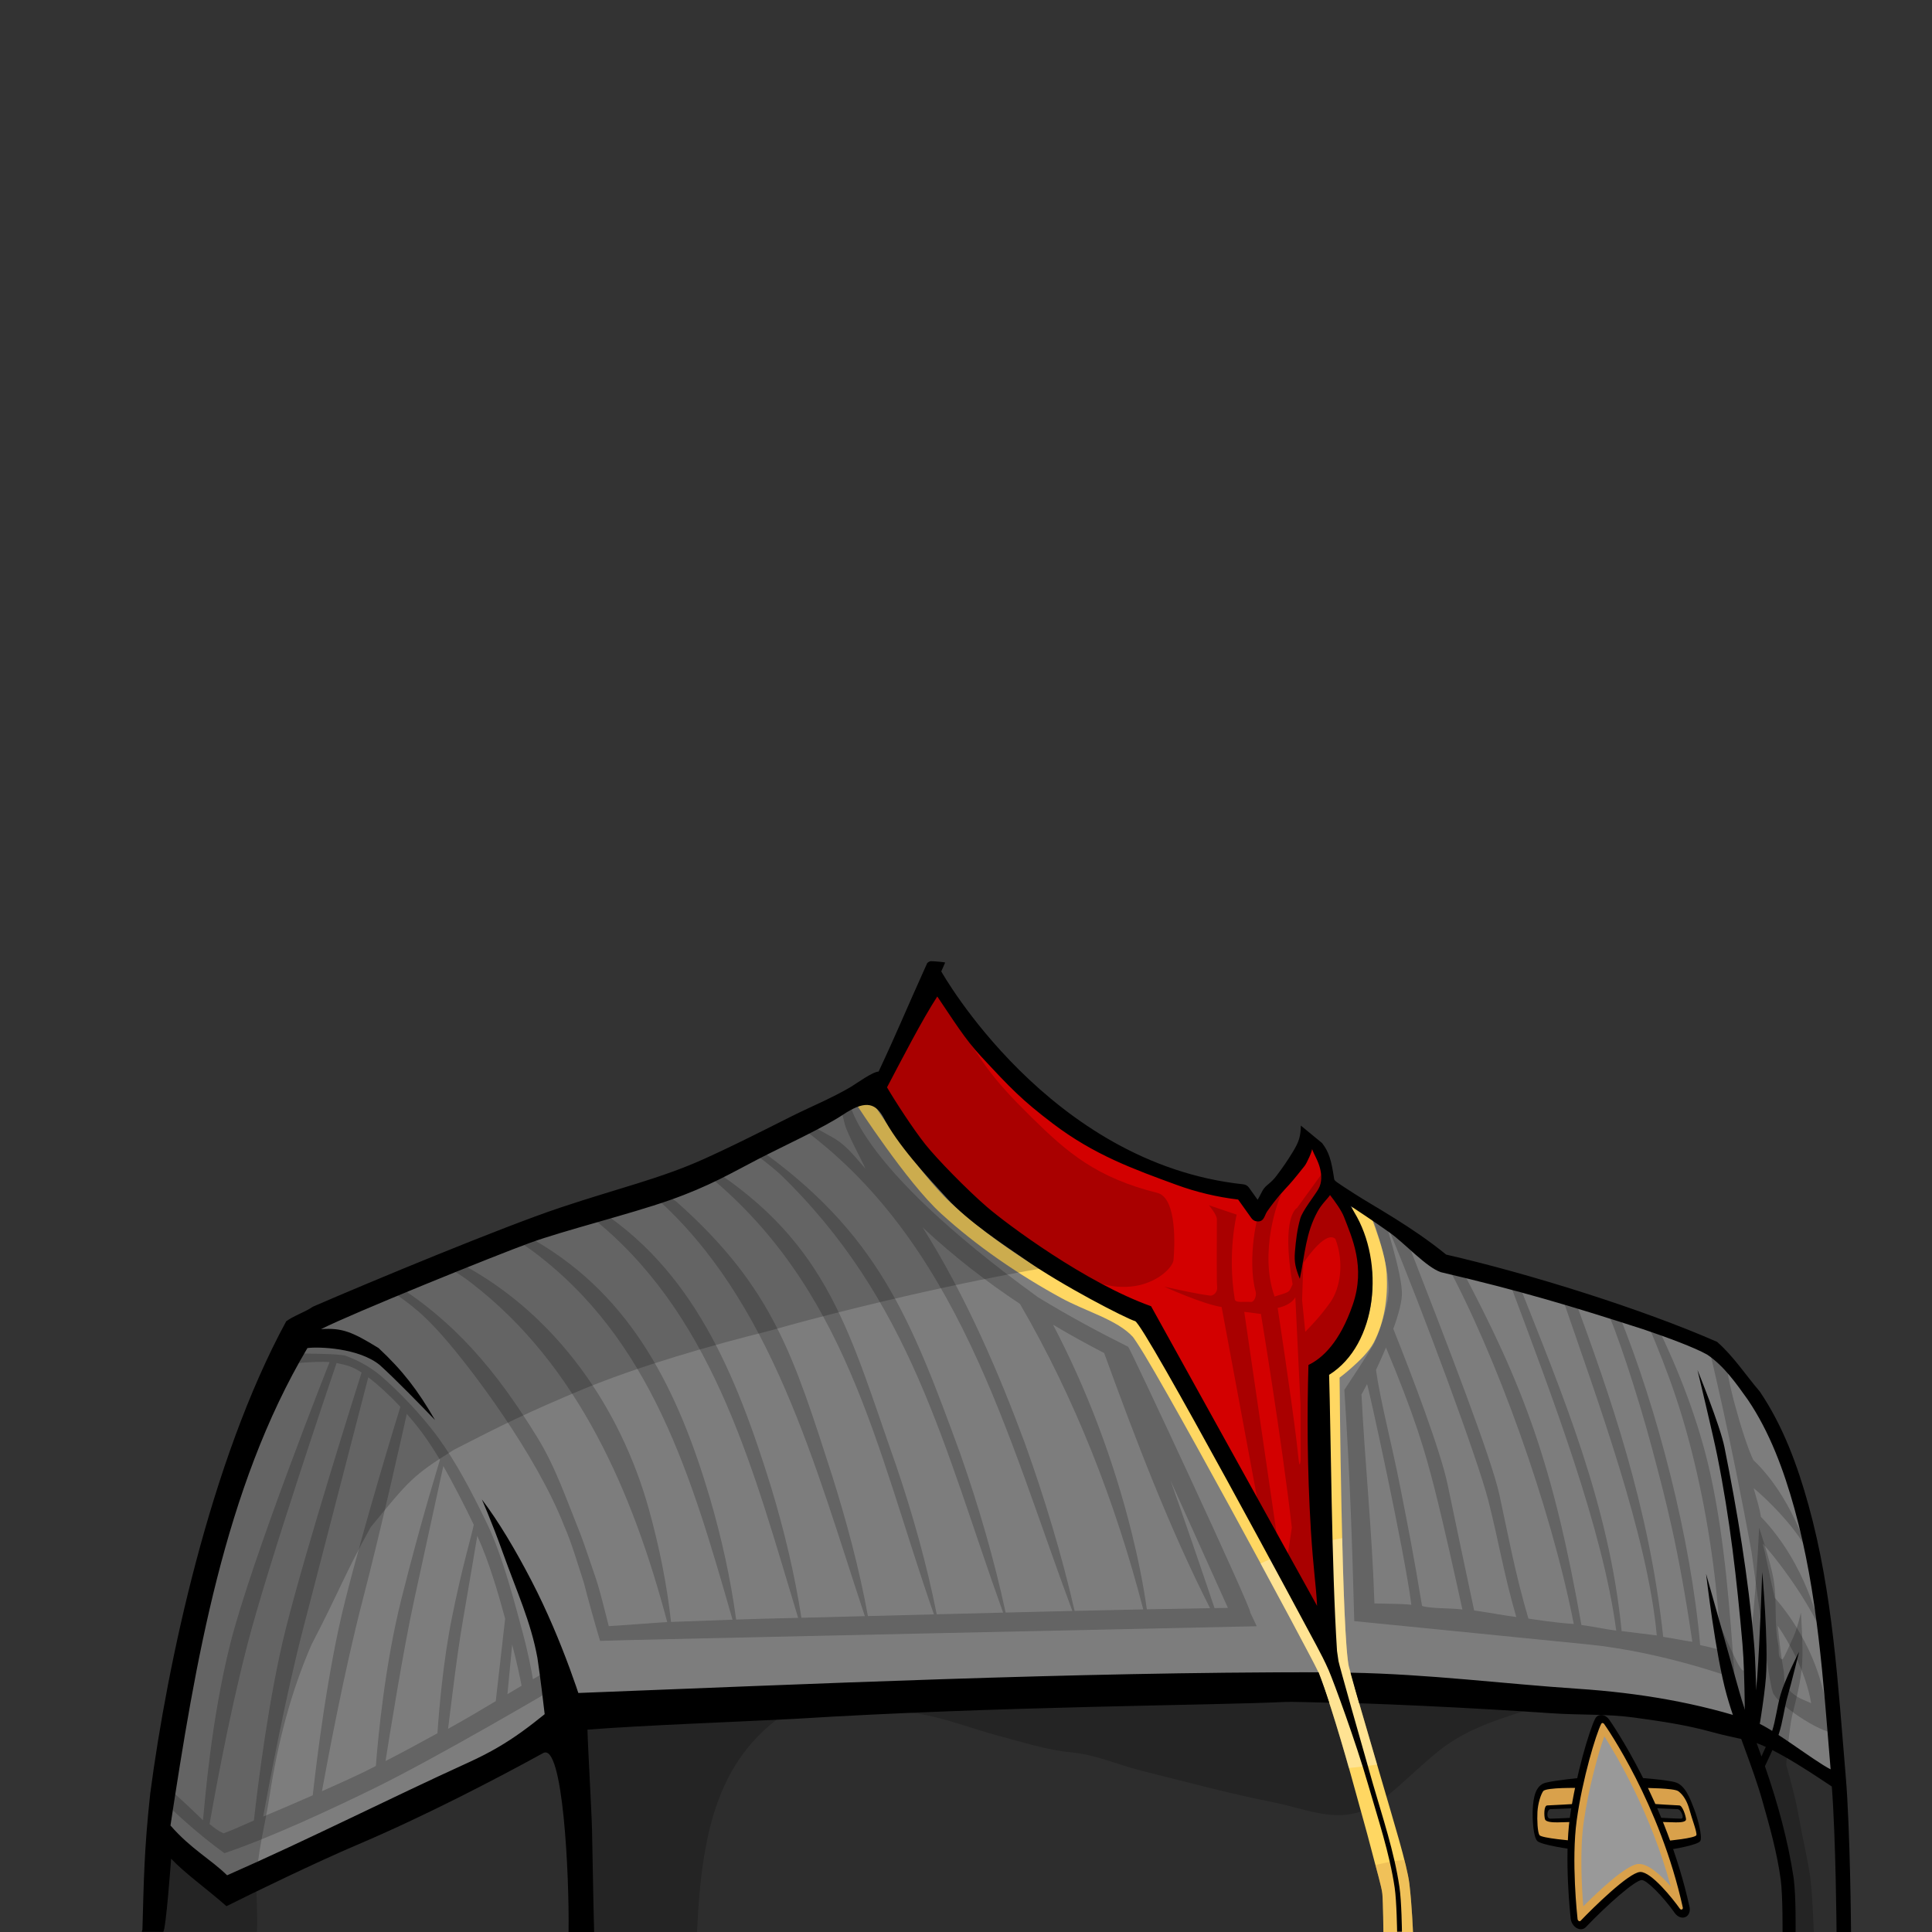 <?xml version="1.0" encoding="UTF-8" standalone="no"?>
<!-- Created with Inkscape (http://www.inkscape.org/) -->

<svg
   version="1.1"
   id="svg282014"
   width="400"
   height="400"
   viewBox="0 0 400 400"
   sodipodi:docname="averageFemaleAdmiral.svg"
   inkscape:version="1.4 (e7c3feb1, 2024-10-09)"
   xml:space="preserve"
   xmlns:inkscape="http://www.inkscape.org/namespaces/inkscape"
   xmlns:sodipodi="http://sodipodi.sourceforge.net/DTD/sodipodi-0.dtd"
   xmlns="http://www.w3.org/2000/svg"
   xmlns:svg="http://www.w3.org/2000/svg"><rect x="0" y="0" width="400" height="400" fill="#333333" stroke="none"/><defs
     id="defs282018" /><sodipodi:namedview
     id="namedview282016"
     pagecolor="#ffffff"
     bordercolor="#666666"
     borderopacity="1.0"
     inkscape:showpageshadow="2"
     inkscape:pageopacity="0.0"
     inkscape:pagecheckerboard="0"
     inkscape:deskcolor="#d1d1d1"
     showgrid="false"
     inkscape:zoom="2.7625"
     inkscape:cx="199.819"
     inkscape:cy="240.181"
     inkscape:window-width="2248"
     inkscape:window-height="1324"
     inkscape:window-x="2232"
     inkscape:window-y="25"
     inkscape:window-maximized="0"
     inkscape:current-layer="g282022"><inkscape:page
       x="0"
       y="0"
       id="page282020"
       width="400"
       height="400"
       margin="0"
       bleed="0" /></sodipodi:namedview><g
     inkscape:groupmode="layer"
     id="layer4"
     inkscape:label="Neck"
     sodipodi:insensitive="true"
     style="display:none"><path
       d="m 213.633,151.294 -5.491,30.848 -9.212,18.452 c 0,0 13.58,22.7 22.617,29.337 9.037,6.636 24.148,15.816 35.021,17.228 l 3.671,3.671 2.825,-2.824 5.224,-2.259 1.832,-12.393 13.081,-27.185 z"
       style="fill:#cd976d;fill-opacity:1;fill-rule:nonzero;stroke:none;stroke-width:1.333"
       id="path283414"
       sodipodi:nodetypes="ccccccccccc" /><path
       d="m 199.17,199.756 c 0,0 11.146,18.878 18.75,25.749 16.897,4.648 35.917,5.033 53.5,5.149 l 11.783,-24.485 -69.569,-54.875 -5.699,31.472 z"
       style="opacity:0.2;fill:#000000;fill-opacity:1;fill-rule:nonzero;stroke:none;stroke-width:1.333"
       id="path283424"
       sodipodi:nodetypes="ccccccc" /><path
       d="m 211.645,149.528 c -1.011,4.997 -2.991,25.245 -4.128,30.153 -1.116,3.581 -2.422,8.11 -4.326,11.826 -1.904,3.716 -2.738,5.496 -4.28,8.423 l 2.355,3.108 c 4.223,-7.938 7.145,-15.384 8.956,-21.626 1.291,-4.451 3.765,-24.061 5.256,-28.479 l -3.833,-3.407"
       style="fill:#000000;fill-opacity:1;fill-rule:nonzero;stroke:none;stroke-width:1.333"
       id="path283434"
       sodipodi:nodetypes="cczccccc" /><path
       d="m 285.866,207.638 c -2.232,2.508 -11.629,23.48 -13.308,26.583 -1.365,2.523 -2.372,12.417 -5.128,12.788 -1.863,0.251 -2.084,-3.988 -1.828,-5.819 0.124,-0.875 14.504,-36.109 14.504,-36.109 0,0 5.76,2.557 5.76,2.557"
       style="fill:#000000;fill-opacity:1;fill-rule:nonzero;stroke:none;stroke-width:1.333"
       id="path283438" /></g><g
     id="g282022"
     inkscape:groupmode="layer"
     inkscape:label="Page 1"><path
       d="m 275.463,349.223 c 14.223,0.295 25.903,0.717 35.704,1.211 3.267,0.164 6.333,0.336 9.211,0.515 3.625,-0.048 7.217,0.061 10.769,0.337 3.553,0.276 25.24,5.809 25.24,5.809 0,0 16.347,6.749 23.337,11.584 0.971,-10.139 1.22,-17.811 -1.061,-25.489 -1.221,-4.105 -1.942,-13.746 -3.159,-17.853 -6.204,-24.605 -8.5,-38.31 -26.387,-48.767 -12.891,-3.905 -34.604,-14.019 -47.01,-15.458 -5.248,-0.674 -13.242,-7.736 -17.094,-9.267 -4.103,-3.171 -3.03,-1.023 -7.126,-5.589 0,0 0.364,0.82 1.752,4.506 0.853,2.269 2.547,5.052 2.721,7.436 0.213,2.889 -0.855,6.197 -1.513,8.983 -0.713,3.009 -8.507,10.696 -10.954,12.627 0.216,3.768 0.447,5.402 1.223,11.838 1.672,21.433 3.1,45.918 3.1,45.918 l -36.059,-64.733 -4.423,-2.002 c 0,0 -13.3,-4.791 -35.445,-23.814 -2.768,-2.379 -6.107,-7.241 -8.051,-9.591 -1.943,-2.349 -3.509,-4.592 -4.763,-6.705 -4.143,-6.319 -3.664,1.745 -3.664,-6.255 -14.347,6.449 -26.456,10.669 -50.148,24.253 -16.347,4.407 -36.792,9.014 -54.479,19.417 -3.369,1.981 -12.236,6.1 -15.737,8.227 -9.937,13.3 -9.371,20.97 -15.104,36.717 -0.656,2.913 -1.569,6.398 -3.568,12.572 -4.403,16.191 -7.37,25.527 -8.899,40.021 -0.959,5.632 -0.927,10.691 -1.843,18.004 -0.318,4.113 -0.341,11.046 -0.965,14.378 2.923,0.34 10.975,-5.105 13.848,-5.733 8.405,-1.84 16.507,-7.142 24.723,-9.764 9.216,-2.941 18.307,-6.419 27.012,-10.767 4.299,-2.148 8.508,-4.505 12.545,-7.157 2.427,-1.595 7.989,-7.792 10.564,-8.083 0.009,-10e-4 79.853,-8.893 155.701,-7.324"
       style="fill:#7d7d7d;fill-opacity:1;fill-rule:nonzero;stroke:none;stroke-width:1.333"
       id="path283350"
       sodipodi:nodetypes="ccccccccccccccccccccccccccccccccccccsc" /><path
       d="m 251.457,332.939 c -2.968,-8.821 -6.001,-17.62 -9.1,-26.397 l 11.868,26.355 c -0.913,0.013 -1.843,0.028 -2.768,0.043 m -17.201,-15.807 c -3.716,-14.825 -9.137,-29.301 -16.237,-42.873 3.456,2.072 6.997,4.009 10.585,5.868 6.457,17.764 13.372,35.969 21.923,52.827 -4.255,0.067 -8.629,0.147 -13.084,0.236 -0.764,-5.411 -1.872,-10.76 -3.187,-16.057 m -11.769,16.383 c -2.701,-11.768 -6.219,-23.327 -10.287,-34.688 -5.305,-14.323 -12.137,-30.393 -21.203,-44.751 0.085,0.083 0.168,0.167 0.253,0.248 6.209,5.785 12.891,10.965 19.923,15.633 11.448,19.684 19.809,41.195 25.524,63.247 -4.668,0.095 -9.419,0.199 -14.211,0.311 m 37.457,2.645 c -0.025,-0.019 -0.416,-0.847 -1.077,-2.28 0.385,-0.613 -25,-55.033 -25.292,-55.049 -5.592,-2.791 -12.08,-6.233 -18.651,-10.247 -39.092,-28.327 -39.247,-41.328 -39.247,-41.328 l -1.652,1.244 c 0.288,2.377 0.343,1.994 0.911,4.342 0.515,1.941 3.462,7.298 4.251,9.129 -5.856,-6.921 -5.258,-5.346 -12.682,-9.822 -0.463,0.244 -0.924,0.485 -1.392,0.732 33.291,23.852 43.348,64.335 56.904,100.645 -4.585,0.107 -9.2,0.219 -13.813,0.333 -2.397,-11.12 -5.599,-22.047 -9.353,-32.779 -10.32,-28.264 -17.108,-45.888 -42.513,-63.763 -0.439,0.236 -0.879,0.475 -1.317,0.712 2.212,1.527 4.337,3.164 6.356,4.936 27.22,26.266 33.882,56.305 46.305,90.907 -4.604,0.115 -9.195,0.232 -13.741,0.348 -2.096,-10.477 -4.987,-20.776 -8.431,-30.885 -9.641,-27.296 -13.73,-45.685 -38.887,-61.839 -0.456,0.249 -0.912,0.5 -1.368,0.751 30.16,23.959 36.024,57.376 48.103,91.988 -4.62,0.119 -9.192,0.237 -13.664,0.351 -1.797,-9.836 -4.397,-19.508 -7.384,-28.996 -7.94,-24.539 -12.113,-38.92 -32.288,-56.822 -1.755,-1.201 -3.573,-2.285 -5.424,-3.297 -0.477,0.264 -0.951,0.528 -1.427,0.792 3.047,2.04 -0.508,-0.894 2.252,1.397 24.401,21.472 33.277,55.759 43.631,86.943 -4.657,0.119 -8.948,0.231 -13.132,0.336 -1.429,-9.187 -3.595,-18.228 -6.289,-27.091 -7.251,-23.367 -16.169,-45.321 -36.955,-58.193 -1.623,-0.961 0.415,0.34 -1.282,-0.456 -0.484,0.3 -0.964,0.599 -1.443,0.895 2.861,1.705 1.894,1.418 4.487,3.542 23.828,20.257 31.727,51.377 40.804,81.321 -0.796,0.02 -1.608,0.04 -2.393,0.06 -3.483,0.071 -6.963,0.176 -10.444,0.291 -1.152,-8.541 -3.032,-16.956 -5.441,-25.199 -6.556,-22.195 -16.048,-41.497 -35.986,-53.146 -1.467,-0.832 -2.975,-1.567 -4.501,-2.257 -0.492,0.307 -0.98,0.612 -1.461,0.913 1.715,0.995 3.388,2.04 4.992,3.191 24.933,18.396 33.176,46.974 41.652,76.524 -4.243,0.143 -8.485,0.301 -12.727,0.467 -0.879,-7.935 -2.481,-15.765 -4.619,-23.428 -5.875,-21.011 -19.147,-40 -38.228,-50.383 -1.284,-0.713 -1.409,-0.436 -2.746,-1.022 -0.511,0.321 -1.492,0.339 -1.983,0.647 2.436,1.397 4.064,2.309 6.313,4.071 22.041,16.997 33.363,43.329 40.468,70.145 -1.391,0.055 -10.709,0.785 -12.1,0.839 -0.829,-3.231 -1.756,-7.111 -2.665,-9.847 -0.727,-2.081 -2.289,-6.817 -3.053,-8.827 -3.187,-7.928 -5.318,-14.302 -9.07,-20.39 -8.456,-13.771 -17.176,-24.238 -30.697,-32.51 -0.848,0.479 -3.189,1.374 -1.514,0.65 5.095,3.936 7.204,4.729 12.723,10.982 5.519,6.253 19.264,24.282 25.12,39.38 1.431,3.199 2.871,8.147 3.984,11.528 1.072,4.119 2.142,7.954 3.37,12.087 0.089,-0.117 135.946,-3.013 135.951,-3.03 0,0 -0.244,-0.531 -0.243,-0.531"
       style="opacity:0.2;fill:#000000;fill-opacity:1;fill-rule:nonzero;stroke:none;stroke-width:1.333"
       id="path283360"
       sodipodi:nodetypes="cccccccccccccccccccccccccccccccccccccccccccccccccccccccccccccccccccccccccczccccc" /><path
       d="m 381.72,399.967 c -0.2,-12.18 -0.903,-24.587 -1.402,-31.046 -0.16,-2.071 -7.473,-5.901 -13.785,-8.194 -2.091,-0.76 -4.053,-2.133 -6.179,-2.62 -2.149,-0.493 -4.32,-0.693 -6.46,-1.469 -1.841,-0.668 -3.727,-1.292 -5.668,-1.6 -1.728,-0.276 -3.521,0.092 -5.164,-0.272 -3.947,-0.872 -7.349,-2.363 -11.507,-2.515 -3.779,-0.14 -7.457,-1.073 -11.177,-1.303 -2.877,-0.177 -5.945,-0.351 -9.212,-0.515 -9.8,-0.493 -21.48,-0.916 -35.703,-1.211 -75.853,-1.569 -155.701,7.324 -155.701,7.324 -16.64,9.136 -30.485,15.377 -50.081,24.03 -7.903,3.489 -14.193,6.845 -24.291,10.717 -2.839,-2.41 -9.498,-10.405 -11.842,-8.895 -2.472,1.595 -1.84,13.744 -1.66,16.835 0.015,0.247 0.033,0.489 0.052,0.733 z"
       style="fill:#2d2d2d;fill-opacity:1;fill-rule:nonzero;stroke:none;stroke-width:1.333"
       id="path283402"
       sodipodi:nodetypes="csscccccscccsccccc" /><path
       d="m 197.159,245.269 c 22.145,19.023 37.308,24.153 37.308,24.153 l 3.408,4.543 37.375,64.615 c 0,0 -1.426,-35.206 -3.456,-55.44 0,0 3.557,-2.279 5.876,-5.358 4.065,-5.522 4.997,-11.115 5.342,-16.018 -0.705,-1.992 -2.269,-6.179 -3.657,-9.865 -1.388,-3.688 -3.192,-6.794 -3.192,-6.794 l -0.552,-2.795 -4.691,-7.342 -3.652,9.369 -4.205,3.669 -2.824,2.825 -3.672,-3.672 c -10.873,-1.412 -27.001,-9.317 -36.039,-15.955 -9.039,-6.637 -26.729,-28.303 -26.729,-28.303 -0.902,-1.041 -1.073,-0.968 -2.274,-0.505 l -2.856,11.054 c -6.574,9.126 -6.38,11.665 -2.521,19.104 1.255,2.113 1.862,3.637 3.806,5.987 1.943,2.349 3.419,2.148 6.187,4.526"
       style="fill:#d30000;fill-opacity:1;fill-rule:nonzero;stroke:none;stroke-width:1.333"
       id="path283406"
       sodipodi:nodetypes="cccccccccccccccccccccc" /><path
       d="m 199.854,247.785 c -2.956,-2.455 -5.496,-4.139 -8.948,-7.615 -9.573,-13.509 -10.817,-11.214 -2.063,-27.267 3.599,-6.474 4.927,-9.91 4.927,-9.91 l 2.055,4.267 c 6.968,12.377 9.383,15.828 17.727,24.052 7.411,7.304 13.416,12.5 26.057,15.66 4.207,1.052 3.568,11.547 3.352,13.924 -0.216,2.377 -9.131,10.738 -23.28,0.782"
       style="opacity:0.2;fill:#000000;fill-opacity:1;fill-rule:nonzero;stroke:none;stroke-width:1.333"
       id="path283456"
       sodipodi:nodetypes="cccccccsc" /><path
       d="m 110.034,327.267 c -1.624,-3.129 -3.326,-6.204 -5.058,-9.064 -1.733,-2.861 -3.489,-5.507 -5.216,-7.767 0,0 2.004,4.495 4.288,10.874 3.009,8.403 5.843,14.409 7.222,21.944 1.277,8.715 2.189,17.942 2.189,17.942 l 2.556,-1.172 5.772,-2.991 c -1.107,-3.917 -5.254,-17.25 -11.753,-29.765 z"
       style="fill:#000000;fill-opacity:1;fill-rule:nonzero;stroke:none;stroke-width:1.333"
       id="path283446"
       sodipodi:nodetypes="cccsscccc" /><path
       id="path11451"
       style="opacity:0.2;fill:#000000;fill-opacity:1;stroke:none;stroke-width:1px;stroke-linecap:butt;stroke-linejoin:miter;stroke-opacity:1"
       d="m 62.035,280.24 -2.154,2.154 c 0,0 5.17,-0.613 8.35,-0.391 -0.106,0.267 -16.189,40.91 -20.566,58.355 -4.004,15.956 -5.235,32.664 -5.641,36.515 -3.582,-3.541 -6.448,-6.01 -6.448,-6.01 l 0.298,4.012 c 0,0 4.936,4.733 10.59,8.81 10.009,-3.392 22.721,-9.4 30.423,-13.148 13.617,-6.626 38.084,-21.078 38.084,-21.078 l -0.719,-4.072 c 0,0 -1.582,0.928 -3.914,2.281 -0.319,-1.854 -0.934,-5.226 -2.074,-9.467 -1.533,-5.705 -4.149,-15.972 -7.426,-22.754 -3.277,-6.782 -6.393,-12.671 -10.059,-17.725 -3.665,-5.053 -8.615,-9.992 -11.738,-12.695 -3.123,-2.703 -6.226,-3.832 -7.424,-4.311 -1.198,-0.479 -9.582,-0.479 -9.582,-0.479 z m 7.646,1.963 c 2.109,0.425 3.304,0.721 5.184,1.965 -0.317,0.999 -11.374,35.825 -15.703,53.078 -3.562,14.196 -5.831,32.857 -6.594,39.67 -2.238,0.937 -4.37,1.986 -6.297,2.658 -1.174,-0.548 -1.88,-1.119 -2.883,-1.931 0.69,-3.864 3.769,-21.483 7.87,-37.283 4.385,-16.895 17.663,-55.923 18.424,-58.156 z M 76.25,285.154 c 0.055,0.042 0.1,0.072 0.156,0.115 1.782,1.365 4.118,3.472 6.484,5.998 -0.621,2.011 -7.323,23.768 -11.514,40.469 -3.638,14.498 -5.916,33.561 -6.625,39.965 -3.353,1.471 -6.81,2.955 -10.264,4.41 1.252,-6.866 4.649,-24.93 8.266,-38.865 C 67.215,320.059 76.045,285.947 76.25,285.154 Z m 7.973,7.582 c 1.185,1.345 2.356,2.772 3.441,4.27 1.005,1.386 2.462,3.621 3.422,5.222 -0.244,0.948 -3.754,11.976 -7.973,28.789 -3.428,13.663 -4.832,28.577 -5.295,34.609 -0.699,0.352 -1.479,0.763 -2.129,1.08 -2.535,1.238 -5.701,2.67 -9.033,4.148 1.188,-6.533 4.629,-24.919 8.314,-39.119 4.083,-15.73 8.424,-35.255 9.252,-39 z m 7.562,10.793 c 1.984,3.513 4.382,8.125 6.309,12.158 -0.516,2.508 -2.396,8.614 -4.524,19.209 -1.824,9.082 -2.656,18.89 -3.002,23.961 -3.741,2.059 -7.399,4.026 -10.75,5.754 0.746,-4.715 3.641,-22.886 5.93,-33.354 2.424,-11.089 5.578,-25.616 6.037,-27.729 z m 7.033,14.451 c 2.519,5.56 4.335,11.926 5.766,17.139 l -1.943,17.08 c -2.931,1.76 -6.081,3.638 -9.871,5.734 0.595,-4.663 1.82,-15.283 3.062,-22.385 1.296,-7.409 2.472,-14.613 2.986,-17.568 z m 7.221,22.502 c 1.037,3.932 1.677,7.107 1.947,8.537 -0.907,0.523 -1.966,1.168 -2.926,1.74 z"
       sodipodi:nodetypes="cccsccccscccssssscccscccsccccsccsccscscscscccsccscccccsccccc" /><path
       d="m 166.408,352.362 c -13.788,1.079 -41.091,2.289 -47.417,2.932 l 0.108,1.984 c 0,0 0.602,20.672 0.819,42.722 h 24.399 c 0.988,-22.693 5.003,-38.222 22.091,-47.638"
       style="opacity:0.2;fill:#000000;fill-opacity:1;fill-rule:nonzero;stroke:none;stroke-width:1.333"
       id="path283476"
       sodipodi:nodetypes="cccccc" /><path
       d="m 176.59,354.748 c 4.167,0 9.357,-0.596 13.644,0.079 5.377,0.847 11.252,3.167 16.605,4.575 4.82,1.268 9.931,2.937 14.808,3.392 5.331,0.499 9.597,2.552 14.851,3.859 8.927,2.221 17.712,4.617 26.58,6.375 8.953,1.773 15.488,5.635 23.573,-0.756 3.796,-3 7.371,-6.689 11.239,-9.769 4.531,-3.608 9.285,-5.483 14.72,-7.296 2.201,-0.735 4.416,-1.433 6.605,-2.203 0.876,-0.308 3.648,-1.972 4.492,-1.815 -7.468,-1.384 -28.835,-2.711 -36.684,-3.816 -9.848,-1.385 -19.031,-1.245 -28.989,-1.02 -11.48,0.259 -22.931,1.909 -34.412,2.456 -11.781,0.563 -23.613,0.036 -35.392,0.343 -3.443,0.089 -9.141,-0.505 -11.648,1.391 -4.237,3.205 1.111,3.741 0.008,4.207"
       style="opacity:0.2;fill:#000000;fill-opacity:1;fill-rule:nonzero;stroke:none;stroke-width:1.333"
       id="path283492" /><path
       d="m 275.416,269.645 c -2.023,2.839 -3.647,4.513 -5.174,6.092 l -0.658,-6.552 0.265,-7.68 c 1.027,-1.524 4.725,-6.693 6.627,-5.004 1.905,5.002 0.964,10.304 -1.06,13.144 z m -6.13,32.645 c -0.299,2.46 -0.441,-0.518 -0.83,-3.761 -1.135,-9.435 -3.931,-27.745 -3.931,-27.745 0,0 2.657,-0.432 3.66,-2.199 l 1.073,22.27 m 7.711,-44.712 -2.87,-3.72 -5.558,7.663 c 0,0 -3.373,1.588 -0.925,15.829 -0.251,0.589 -0.488,1.061 -0.693,1.328 -0.384,0.499 -2.193,0.889 -3.033,1.193 -3.256,-9.047 0.687,-20.076 1.446,-21.212 l -4.334,3.458 c -0.609,-0.111 -2.869,10.049 -1.036,16.716 0.231,0.839 -0.245,2.259 -1.067,2.164 -1.231,-0.143 -3.115,0.271 -3.247,-0.524 -1.596,-9.625 0.388,-17.563 0.388,-17.563 l -5.747,-1.94 c 0,0 1.637,1.937 1.641,2.861 0.016,3.895 -0.072,13.065 0.053,14.036 0.156,1.203 -0.896,1.883 -1.428,1.812 -2.976,-0.397 -5.999,-1.089 -9.504,-1.855 0,0 7.932,3.619 11.868,4.213 l 8.759,47.128 3.111,3.103 -7.187,-49.235 3.451,0.443 c 0,0 4.288,25.796 6.404,44.249 l -1.4,9.259 8.195,10.849 c 0,0 -3.018,-31.611 -3.105,-50.399 -0.011,-2.282 8.886,-11.031 8.886,-11.031 4.014,-5.324 2.63,-14.969 -0.355,-21.859 -1.356,-3.699 -2.712,-6.967 -2.712,-6.967"
       style="opacity:0.2;fill:#000000;fill-opacity:1;fill-rule:nonzero;stroke:none;stroke-width:1.333"
       id="path283508"
       sodipodi:nodetypes="zcccczcccccccccscccsccccccccccccccccsccc" /><path
       d="m 320.11,374.954 c -0.007,-0.045 0.405,-0.847 0.405,-0.847 l 7.611,-0.333 -0.032,3.025 -0.405,-0.031 c 0,0 -6.807,0.439 -7.139,0.136 -0.331,-0.303 -0.433,-1.905 -0.44,-1.951 m -1.679,5.524 c 0.495,0.767 9.253,1.863 9.253,1.863 l 2.1,-13.147 c 0,0 -8.415,-0.111 -9.593,0.109 -1.177,0.219 -2.145,1.752 -2.244,4.053 -0.1,2.301 -0.012,6.355 0.484,7.121"
       style="fill:#d9a14b;fill-opacity:1;fill-rule:nonzero;stroke:none;stroke-width:1.333"
       id="path283518" /><path
       d="m 348.547,376.905 c -0.199,0.303 -6.503,-0.136 -6.503,-0.136 l -0.356,0.031 -1.047,-3.025 6.995,0.333 c 0,0 0.644,0.801 0.652,0.847 0.009,0.045 0.457,1.648 0.259,1.951 m 1.161,-3.548 c -0.864,-2.301 -2.256,-3.835 -3.396,-4.053 -1.139,-0.22 -8.712,-0.111 -8.712,-0.111 l 6.323,13.148 c 0,0 7.553,-1.096 7.744,-1.863 0.189,-0.767 -1.095,-4.821 -1.959,-7.121"
       style="fill:#d9a14b;fill-opacity:1;fill-rule:nonzero;stroke:none;stroke-width:1.333"
       id="path283522" /><path
       d="m 327.176,398.597 c -0.169,0 -0.348,-0.048 -0.52,-0.144 -0.403,-0.228 -0.696,-0.685 -0.751,-1.172 -0.056,-0.495 -1.353,-12.216 -0.172,-20.723 1.199,-8.625 4.019,-17.973 5.156,-20.191 0.163,-0.316 0.465,-0.491 0.809,-0.472 0.347,0.02 0.695,0.232 0.933,0.572 0.476,0.673 11.697,16.731 16.464,38.383 0.125,0.569 -0.089,1.092 -0.52,1.272 -0.432,0.181 -0.971,-0.028 -1.311,-0.508 -2.081,-2.937 -5.869,-7.211 -7.497,-7.211 -0.021,0 -0.044,0 -0.064,0.003 -1.815,0.135 -8.065,5.891 -11.924,9.935 -0.161,0.169 -0.376,0.256 -0.604,0.256"
       style="fill:#d9a14b;fill-opacity:1;fill-rule:nonzero;stroke:none;stroke-width:1.333"
       id="path283526" /><path
       d="m 331.781,356.726 c -0.108,0 -0.203,0.059 -0.253,0.159 -1.117,2.177 -3.895,11.407 -5.081,19.949 -1.167,8.397 0.119,20.003 0.173,20.493 0.019,0.161 0.117,0.315 0.251,0.391 0.131,0.073 0.283,0.059 0.375,-0.037 2.625,-2.752 9.949,-9.931 12.283,-10.104 l 0.108,-0.004 c 2.275,0 6.657,5.48 8.153,7.592 0.113,0.16 0.293,0.228 0.436,0.171 0.145,-0.061 0.216,-0.236 0.175,-0.425 -4.723,-21.449 -15.821,-37.327 -16.291,-37.992 -0.08,-0.113 -0.196,-0.185 -0.311,-0.191 -0.005,-0.001 -0.012,-0.001 -0.017,-0.001 m -4.472,42.703 c -0.287,0 -0.585,-0.083 -0.865,-0.24 -0.671,-0.38 -1.161,-1.145 -1.252,-1.953 -0.056,-0.499 -1.367,-12.333 -0.169,-20.952 1.209,-8.705 4.072,-18.175 5.229,-20.429 0.269,-0.527 0.769,-0.825 1.349,-0.789 0.576,0.033 1.157,0.389 1.556,0.955 0.481,0.68 11.821,16.905 16.637,38.773 0.208,0.947 -0.148,1.819 -0.868,2.119 -0.719,0.301 -1.616,-0.045 -2.184,-0.845 -2.488,-3.511 -5.812,-6.831 -6.841,-6.831 -1.467,0.108 -7.168,5.137 -11.584,9.767 -0.264,0.275 -0.621,0.427 -1.008,0.427"
       style="fill:#000000;fill-opacity:1;fill-rule:nonzero;stroke:none;stroke-width:1.333"
       id="path283530" /><path
       d="m 332.159,359.481 c -1.267,3.492 -3.332,11.02 -4.288,17.904 -0.803,5.775 -0.388,13.329 -0.072,17.309 3.032,-3.047 8.872,-8.592 11.376,-8.777 2.009,-0.152 4.683,2.313 6.732,4.64 -4.067,-15.004 -11.057,-26.855 -13.748,-31.076"
       style="fill:#999999;fill-opacity:1;fill-rule:nonzero;stroke:none;stroke-width:1.333"
       id="path283534" /><path
       d="m 346.054,382.888 c 0,0 5.571,-0.876 5.992,-1.753 0.423,-0.876 -0.453,-4.417 -1.297,-6.608 -0.843,-2.192 -1.861,-5.005 -3.992,-5.553 -2.131,-0.547 -7.173,-0.876 -7.173,-0.876 l 0.907,2.081 c 0,0 6.069,0.023 6.961,0.657 1.043,0.741 1.859,2.071 2.361,3.944 0.483,1.799 1.539,4.492 1.412,5.149 -0.128,0.657 -6.099,1.205 -6.099,1.205 z"
       style="fill:#000000;fill-opacity:1;fill-rule:nonzero;stroke:none;stroke-width:1.333"
       id="path283538" /><path
       d="m 343.187,376.315 c 0,0 4.008,0.219 4.852,0.219 0.844,0 -0.041,-1.972 -0.716,-1.972 -0.675,0 -5.021,-0.219 -5.021,-0.219 l -0.168,-0.876 c 0,0 4.872,0.319 5.548,0.328 0.677,0.009 1.349,2.191 1.391,2.849 0.043,0.657 -1.392,0.657 -2.152,0.657 -0.759,0 -3.48,-0.111 -3.48,-0.111 z"
       style="fill:#000000;fill-opacity:1;fill-rule:nonzero;stroke:none;stroke-width:1.333"
       id="path283542" /><path
       d="m 325.533,382.888 c 0,0 -6.484,-0.876 -7.277,-1.753 -0.793,-0.876 -1.028,-4.449 -0.911,-6.64 0.116,-2.192 0.5,-4.848 2.652,-5.396 2.152,-0.548 7.187,-1.001 7.187,-1.001 l -0.228,2.081 c 0,0 -6.848,-0.155 -7.452,0.657 -0.477,0.643 -1.099,2.54 -1.192,4.293 -0.093,1.753 0.02,4.143 0.404,4.8 0.385,0.657 7.191,1.205 7.191,1.205 z"
       style="fill:#000000;fill-opacity:1;fill-rule:nonzero;stroke:none;stroke-width:1.333"
       id="path283546" /><path
       d="m 326.256,376.315 c 0,0 -4.351,0.219 -5.283,0.219 -0.933,0 -0.688,-1.972 0.057,-1.972 0.747,0 5.471,-0.219 5.471,-0.219 l -0.14,-0.876 c 0,0 -5.268,0.319 -6.012,0.328 -0.745,0.009 -0.677,2.191 -0.479,2.849 0.199,0.657 1.784,0.657 2.624,0.657 0.84,0 3.808,-0.111 3.808,-0.111 z"
       style="fill:#000000;fill-opacity:1;fill-rule:nonzero;stroke:none;stroke-width:1.333"
       id="path283550" /><path
       d="m 281.882,288.726 1.146,-2.148 c 0.132,-0.248 7.801,34.714 9.177,45.675 -1.945,-0.232 -5.821,-0.212 -7.644,-0.281 -0.515,-15.508 -1.944,-28.605 -2.679,-43.246 z m 77.281,58.798 c -1.015,-13.956 -1.993,-28.318 -4.989,-42.085 -2.432,-11.175 -6.689,-21.847 -10.981,-30.69 -0.361,-0.371 -3.617,0.082 -2.223,-1.039 4.733,11.103 7.714,19.578 10.429,31.582 2.715,12.004 4.326,24.394 4.861,36.433 -0.052,-0.232 -4.262,-1.135 -4.262,-1.135 -1.895,-21.88 -8.861,-48.892 -16.833,-68.47 -0.771,-0.735 -1.993,0.225 -2.554,-0.775 1.691,3.013 6.484,17.462 9.413,28.475 2.929,11.013 5.469,20.575 8.357,40.101 -2.04,-0.292 -3.765,-0.68 -6.031,-1.03 -2.95,-27.133 -10.958,-49.805 -18.483,-70.342 -0.671,-0.535 -1.714,0.676 -2.396,0.163 7.47,21.734 17.635,49.267 19.549,69.886 -2.292,-0.304 -4.679,-0.564 -7.275,-0.898 -2.589,-26.28 -12.189,-48.856 -21.623,-72.718 -1.006,-0.164 -8.277,-1.166 -1.883,-0.249 9.246,24.694 19.619,51.849 22.383,72.868 -2.397,-0.309 -4.69,-0.844 -7.207,-1.164 -5.844,-33.131 -11.901,-49.434 -25.085,-74.185 -0.781,-0.411 -2.275,-0.559 -3.064,-0.964 10.39,19.057 21.755,50.373 26.566,74.935 -4.181,-0.273 -8.626,-1.012 -9.388,-1.11 -2.775,-9.357 -4.324,-17.938 -6.002,-25.615 -1.678,-7.678 -10.504,-30.491 -19.225,-52.895 -1.187,-0.608 -2.516,-1.326 -3.614,-1.916 6.596,15.748 18.313,47.252 20.53,55.956 2.217,8.703 3.229,15.338 5.799,24.142 -2.647,-0.328 -6.425,-1.069 -8.723,-1.352 -1.843,-8.703 -4.036,-19.007 -5.469,-25.952 -1.433,-6.945 -7.166,-22.094 -11.387,-32.65 l -1.732,3.372 c 6.398,15.18 8.475,22.471 10.45,30.251 1.975,7.78 4.265,18.218 5.701,24.772 -2.727,-0.337 -6.465,-0.143 -8.353,-0.739 -1.747,-10.614 -2.845,-16.126 -4.585,-24.953 -1.74,-8.828 -4.038,-17.424 -4.949,-23.902 1.452,-3.104 5.123,-11.21 5.357,-15.439 0.235,-4.229 -3.943,-16.754 -3.943,-16.754 -0.141,-0.123 -2.727,-1.286 -2.862,-1.381 3.116,8.73 3.972,13.307 4.082,16.658 0.109,3.351 -2.218,9.737 -2.941,11.229 -0.723,1.492 -6.246,9.816 -6.246,9.816 1.191,18.343 1.609,31.322 2.055,47.87 0,0 32.872,3.261 48.435,4.83 15.563,1.569 30.341,7.063 30.341,7.063"
       style="opacity:0.2;fill:#000000;fill-opacity:1;fill-rule:nonzero;stroke:none;stroke-width:1.333"
       id="path283560"
       sodipodi:nodetypes="csccccscczcccczcccccccccccccczcczcczcczcczczcczzccsc" /><path
       d="m 369.326,346.077 c -0.505,-2.544 -0.888,-5.94 -1.26,-9.48 2.363,3.491 5.747,9.373 6.92,16.032 -2.396,-1.071 -3.266,-1.172 -5.491,-3.673 m 10.309,4.937 c 0,0 -0.684,-0.047 -1.692,-0.257 -0.404,-3.285 -2.241,-13.06 -10.667,-22.848 -1.127,-4.723 -1.833,-8.839 -2.501,-11.211 2.668,2.879 8.29,10.203 11.741,17.323 0,0 -2.545,-12.935 -12.101,-22.856 -0.305,-1.804 -0.703,-3.109 -1.511,-5.937 2.283,1.849 8.109,7.4 10.924,12.522 0,0 -3.214,-10.954 -10.984,-18.341 -2.128,-4.321 -6.213,-19.237 -5.285,-19.896 l -3.739,-2.564 c 0,0 4.305,17.527 8.673,41.623 1.53,11.264 3.534,26.521 4.376,28.939 0.825,2.372 9.679,8.348 12.791,8.395 z"
       style="opacity:0.2;fill:#000000;fill-opacity:1;fill-rule:nonzero;stroke:none;stroke-width:1.333"
       id="path283576"
       sodipodi:nodetypes="ccccccccccccccccccc" /><path
       id="path1"
       style="color:#000000;display:inline;fill:#000000;-inkscape-stroke:none"
       d="m 364.855,325.463 c 0,0 -0.512,14.539 -1.027,21.633 -0.205,2.818 -0.918,7.438 -1.383,10.299 -0.856,-2.406 -1.68,-4.812 -2.361,-7.24 -2.238,-7.981 -6.854,-24.305 -6.854,-24.305 0,0 1.941,16.783 4.254,25.033 2.11,7.525 5.301,14.575 7.363,21.832 1.558,5.484 3.099,10.945 3.834,16.469 0.438,3.287 0.377,10.816 0.377,10.816 h 2.699 c 0,0 0.107,-7.371 -0.398,-11.172 -1.198,-7.915 -3.334,-15.607 -5.949,-23.16 0.359,-0.737 2.127,-4.405 2.869,-6.648 0.869,-2.628 1.11,-5.32 1.816,-7.777 0.859,-2.989 2.379,-9.248 2.379,-9.248 0,0 -2.92,5.699 -3.82,8.834 -0.759,2.641 -1.004,5.312 -1.801,7.721 -0.462,1.397 -1.455,3.595 -2.162,5.115 -0.42,-1.167 -0.829,-2.337 -1.252,-3.496 l 0.363,0.062 c 0,0 1.497,-8.551 1.82,-13.006 0.533,-7.333 -0.768,-21.762 -0.768,-21.762 z"
       sodipodi:nodetypes="cscscsssccscsscsscccscc" /><path
       id="path15"
       style="display:inline;fill:#000000;fill-opacity:0.2;stroke:none;stroke-width:1px;stroke-linecap:butt;stroke-linejoin:miter;stroke-opacity:1"
       d="m 364.209,316.293 c 0,0 -0.726,15.994 -1.938,23.893 -0.294,1.92 -0.398,5.558 -1.291,5.684 -0.664,0.093 -2.091,-3.385 -2.971,-5.166 -1.385,-2.803 -3.617,-8.654 -3.617,-8.654 l 2.455,11.236 4.002,14.207 6.588,17.049 0.615,4.314 2.176,10.186 0.182,5.662 V 400 h 5.115 c 0,0 -0.259,-7.755 -0.73,-11.324 -0.417,-3.156 -1.579,-8.077 -2.195,-11.609 -0.76,-4.361 -1.689,-7.799 -2.785,-11.74 0,0 0.642,-7.71 1.239,-10.158 0.893,-3.659 1.831,-7.091 2.066,-10.849 0.229,-3.658 -0.259,-10.462 -0.259,-10.462 0,0 -0.789,3.453 -1.549,5.037 -0.63,1.313 -2.023,4.692 -2.326,4.65 -0.973,-0.133 -0.641,-2.216 -0.773,-2.842 -0.958,-4.519 -0.233,-9.271 -1.033,-13.82 -0.635,-3.611 -2.971,-10.59 -2.971,-10.59 z"
       sodipodi:nodetypes="cssscccccccccsscsscssssc" /><path
       style="color:#000000;fill:#000000;-inkscape-stroke:none"
       d="m 355.508,301.232 c 2.682,13.356 4.065,25.647 5.254,39.184 0.571,6.506 0.504,19.922 0.504,19.922 l 2.4,0.014 c 0,0 0.084,-13.342 -0.514,-20.145 -1.2,-13.658 -3.438,-27.213 -6.131,-40.623 -0.89,-4.433 -5.578,-15.941 -5.578,-15.941 0,0 3.22,13.384 4.064,17.59 z"
       id="path2"
       sodipodi:nodetypes="ssccsscs" /><path
       id="path3"
       style="fill:#ffd762"
       d="m 179.869,227.088 -2.516,1.633 c 0,0 2.599,4.01 6.066,8.812 3.468,4.802 7.767,10.383 11.406,13.709 7.423,6.783 16.124,12.705 24.908,17.502 5.118,2.795 11.559,4.482 14.814,8.043 0.133,0.145 1.173,1.656 2.432,3.746 1.258,2.09 2.882,4.895 4.738,8.164 3.713,6.539 8.359,14.944 12.928,23.303 4.568,8.359 9.059,16.675 12.463,23.041 1.702,3.183 3.135,5.878 4.166,7.846 0.587,1.115 1.168,2.24 1.721,3.369 1.928,4.851 5.02,15.037 7.652,24.689 1.316,4.826 2.182,7.761 3.174,11.609 1.162,4.509 2.277,8.256 2.381,9.557 0.17,2.126 0.217,7.889 0.217,7.889 h 6.121 c 0,0 -0.22,-5.618 -0.748,-9.998 -0.48,-3.976 -3.28,-12.96 -5.963,-22.201 -2.683,-9.241 -5.478,-18.621 -6.561,-22.736 -0.12,-0.457 -0.324,-1.991 -0.48,-4.027 -0.157,-2.036 -0.301,-4.654 -0.43,-7.637 -0.257,-5.965 -0.456,-13.39 -0.607,-20.635 -0.296,-14.125 -0.399,-26.877 -0.404,-27.543 0.421,-0.322 1.171,-0.876 2.508,-2.064 1.662,-1.479 3.543,-3.272 4.547,-5.172 2.297,-4.346 2.955,-9.438 2.707,-14.174 -0.15,-2.871 -1.282,-6.503 -2.354,-9.547 -1.072,-3.044 -2.111,-5.449 -2.111,-5.449 l -2.754,1.189 c 0,0 1.001,2.318 2.035,5.256 1.034,2.938 2.075,6.546 2.188,8.707 0.227,4.34 -0.414,8.926 -2.363,12.615 -0.591,1.118 -2.33,2.945 -3.889,4.332 -1.559,1.387 -2.922,2.408 -2.922,2.408 l -0.609,0.453 0.008,0.76 c 0,0 0.11,13.778 0.414,28.291 0.152,7.256 0.353,14.696 0.611,20.701 0.129,3.002 0.272,5.645 0.434,7.738 0.161,2.093 0.309,3.557 0.572,4.559 0.278,1.056 0.886,3.133 1.342,4.734 -0.697,-2.094 -1.356,-3.977 -1.928,-5.414 -0.135,-0.34 -0.298,-0.644 -0.605,-1.248 -0.308,-0.604 -0.727,-1.414 -1.246,-2.404 -1.038,-1.98 -2.471,-4.681 -4.176,-7.869 -3.409,-6.376 -7.903,-14.697 -12.477,-23.064 -4.573,-8.368 -9.226,-16.78 -12.953,-23.344 -1.864,-3.282 -3.494,-6.102 -4.775,-8.23 -1.281,-2.129 -2.065,-3.433 -2.787,-4.223 -4.185,-4.578 -11.031,-6.162 -15.592,-8.652 -8.604,-4.698 -17.12,-10.5 -24.322,-17.082 -3.261,-2.98 -7.576,-8.515 -10.996,-13.252 -3.42,-4.737 -5.984,-8.689 -5.984,-8.689 z"
       sodipodi:nodetypes="ccssssssssscsssccsssssscssssccsssscccsssscssssssssssscc" /><path
       id="path6"
       style="fill:#d9a14b;fill-rule:evenodd;stroke:none;stroke-width:3;stroke-miterlimit:20;stroke-dasharray:none;stroke-opacity:0.4;fill-opacity:0.4"
       d="M 230.139 424.095 A 23.167 11.403 0 0 0 228.356 424.038 A 23.167 11.403 0 0 0 224.07 424.259 C 224.388 427.068 224.656 429.463 224.593 430.374 C 224.444 432.502 223.632 438.207 223.632 438.207 L 229.685 439.119 C 229.685 439.119 230.304 433.531 230.434 429.121 C 230.47 427.916 230.338 426.122 230.139 424.095 z "
       transform="rotate(-8.568)" /><path
       id="path7"
       style="fill:#fff6dd;fill-opacity:0.4;fill-rule:evenodd;stroke:none;stroke-width:3;stroke-miterlimit:20;stroke-dasharray:none;stroke-opacity:0.4"
       d="M 218.403 361.869 A 40.362 23.71 0 0 0 217.841 361.848 A 40.362 23.71 0 0 0 215.359 361.944 C 214.594 367.029 213.861 372.019 213.301 376.257 C 212.907 379.236 212.589 381.864 212.385 383.953 C 212.181 386.043 212.072 387.51 212.158 388.542 C 212.248 389.63 212.487 391.781 212.657 393.437 C 212.334 391.254 212.012 389.286 211.698 387.771 C 211.624 387.412 211.517 387.085 211.319 386.437 C 211.121 385.788 210.848 384.918 210.509 383.853 C 209.83 381.722 208.888 378.813 207.762 375.378 C 206.676 372.064 205.118 367.441 203.767 363.378 A 40.362 23.71 0 0 0 200.845 364.1 C 202.224 368.246 203.806 372.942 204.91 376.313 C 206.034 379.744 206.977 382.646 207.651 384.763 C 208.036 385.963 208.412 387.171 208.761 388.38 C 209.639 392.624 210.657 400.641 211.506 408.94 A 40.362 23.71 0 0 0 217.377 409.25 C 216.428 400.597 215.465 392.139 215.146 388.295 C 215.107 387.824 215.173 386.278 215.372 384.246 C 215.571 382.213 215.883 379.61 216.274 376.65 C 216.849 372.296 217.609 367.127 218.403 361.869 z "
       transform="rotate(-9.994)" /><path
       id="path283442"
       style="fill:#000000;fill-opacity:1;fill-rule:nonzero;stroke:none;stroke-width:1.333"
       d="m 192.68,199.002 c -0.264,0.062 -0.51,0.197 -0.713,0.398 -4.833,10.713 -6.072,13.953 -10.059,22.455 -1.293,0.067 -4.562,2.452 -5.629,3.1 -1.473,0.896 -4.028,2.264 -8.734,4.408 -4.706,2.145 -12.463,6.362 -21.596,10.502 -9.133,4.14 -17.978,6.151 -29.99,10.172 -12.012,4.02 -39.27,15.335 -51.146,20.486 -1.801,1.215 -3.931,1.841 -5.561,3.041 -15.772,29.05 -24.623,71.031 -28.145,97.738 -1.287,11.808 -1.338,18.413 -1.617,28.141 -0.031,0.175 -0.076,0.349 -0.127,0.523 h 4.428 c 0.557,-0.252 1.641,-15.139 1.641,-15.139 2.959,3.121 7.402,6.23 11.451,9.828 5.526,-2.777 18.988,-9.276 26.984,-12.672 14.241,-6.048 28.979,-13.754 38.553,-19.008 4.152,-2.458 5.461,25.285 5.295,37.023 h 5.293 c -0.184,-6.267 -0.326,-16.814 -0.436,-21.162 -0.11,-4.348 -0.863,-17.071 -0.943,-20.734 11.724,-0.908 30.265,-1.576 42.906,-2.232 42.319,-2.643 87.077,-2.777 101.686,-3.51 1.076,-0.054 5.585,0.089 8.975,0.164 -0.818,-2.517 -1.575,-4.698 -2.199,-6.27 0.001,0.003 -0.013,-0.029 -0.014,-0.029 -51.024,-0.049 -104.91,2.414 -154.891,4.352 -7.785,6.301 -12.018,10.179 -21.039,14.291 -16.862,7.685 -32.807,15.803 -50.031,23.389 -3.538,-3.444 -7.409,-5.375 -11.729,-10.307 5.102,-33.433 11.107,-69.828 28.355,-98.85 2.25,-0.307 10.619,-0.063 14.988,3.521 3.13,2.811 8.891,8.718 11.43,11.385 -3.599,-6.234 -6.748,-10.299 -11.697,-14.916 -5.483,-3.356 -7.511,-4.209 -11.9,-3.908 6.41,-3.263 36.202,-15.304 43.258,-17.867 7.056,-2.563 20.619,-5.918 28.881,-8.82 8.261,-2.902 12.887,-5.681 18.285,-8.475 5.398,-2.794 13.445,-6.453 17.656,-9.25 2.106,-1.399 3.73,-2.069 5.049,-2.002 1.318,0.067 2.331,0.872 3.213,2.42 2.956,5.785 8.95,12.203 13.299,16.959 4.349,4.756 11.88,9.703 15.975,12.523 7.897,5.553 21.048,12.29 22.922,12.854 1.874,0.564 35.982,64.219 37.575,67.209 0.784,1.472 1.734,3.287 2.524,5.109 0.977,2.252 5.592,14.754 8.153,23.655 2.038,7.085 4.416,14.091 5.49,21.309 0.42,2.819 0.506,9.146 0.506,9.146 l 1,-0.012 c 0,0 -0.07,-6.274 -0.518,-9.283 -1.092,-7.336 -3.488,-14.383 -5.518,-21.438 -2.505,-8.706 -6.973,-24.557 -7.099,-25.297 -0.065,-0.379 -0.307,-2.112 -0.307,-2.112 -1.129,-17.488 -1.254,-44.74 -1.638,-57.163 10.062,-6.278 11.553,-23.29 5.201,-33.68 -0.1,-0.209 -0.559,-0.939 -0.738,-1.271 0.309,0.196 5.14,3.385 8.16,5.557 3.121,2.244 7.503,7.11 10.508,8.137 16.651,3.904 26.957,7.003 42.035,11.863 4.769,1.614 10.46,3.709 13.123,5.211 3.477,2.349 5.986,5.946 8.4,9.326 4.54,6.705 7.451,14.612 9.66,22.574 4.823,17.384 5.959,35.733 7.484,53.957 -3.435,-1.718 -12.233,-8.675 -15.676,-9.838 -11.775,-3.975 -24.148,-6.006 -36.525,-6.834 -15.58,-1.041 -31.085,-3.049 -47.197,-3.338 0.455,1.66 1.069,3.81 1.799,6.328 7.708,0.269 17.487,0.707 27.621,1.299 4.057,0.236 8.205,0.497 12.338,0.781 5.64,0.388 11.326,0.108 16.938,0.879 5.559,0.763 10.791,1.519 16.217,3.025 2.564,0.711 5.178,1.215 7.77,1.805 5.379,1.451 14.618,7.944 16.961,9.449 0.842,10.917 0.982,30.121 0.982,30.121 h 3 c 0,0 -0.165,-21.316 -1.1,-32.273 -1.595,-18.706 -2.635,-37.835 -7.721,-56.164 -2.253,-8.122 -5.248,-16.336 -10.066,-23.453 -2.946,-3.44 -5.427,-7.291 -8.838,-10.289 -15.434,-6.774 -38.761,-14.096 -56.104,-18.074 -7.132,-5.813 -14.903,-9.963 -18.945,-12.566 -4.042,-2.603 -4.179,-2.703 -4.24,-3.107 -0.597,-3.925 -1.065,-5.535 -2.496,-7.412 l -4.396,-3.617 c -0.065,2.2 -0.333,3.261 -1.664,5.439 -1.178,1.928 -2.008,3.118 -3.332,4.887 -1.138,1.52 -1.921,1.797 -2.604,2.639 -0.467,0.575 -0.942,1.773 -1.354,2.389 l -1.805,-2.527 c -0.271,-0.379 -0.69,-0.623 -1.152,-0.672 -40.282,-4.273 -62.541,-44.078 -62.541,-44.078 l 0.807,-1.84 c -0.273,-0.091 -1.851,-0.234 -2.227,-0.248 z m 1.375,7.312 c 3.293,4.842 5.663,8.76 9.102,12.443 6.058,6.527 8.384,8.972 14.771,13.828 8.637,6.566 16.848,9.496 25.639,12.719 4.121,1.512 8.419,2.531 12.777,3.049 l 2.752,3.855 c 0.311,0.435 0.778,0.683 1.352,0.682 1.303,-9.4e-4 1.338,-1.266 1.914,-2.094 1.882,-2.708 3.564,-4.45 4.57,-5.551 0.945,-1.033 2.32,-2.782 3.184,-3.861 0.459,-0.575 1.639,-3.184 1.52,-3.518 0.472,1.3 1.266,2.41 1.668,4.053 0.3,1.229 0.473,2.843 -0.357,4.281 -0.792,1.375 -3.271,4.457 -3.736,6.08 -0.655,2.28 -0.908,4.53 -1.104,6.844 -0.193,2.271 0.136,3.43 1.008,5.648 1.083,-5.257 1.232,-9.466 3.674,-13.936 0.856,-1.567 2.038,-2.594 2.582,-3.412 1.082,1.384 2.395,3.24 2.891,4.531 1.609,4.188 4.516,10.319 1.82,18.152 -2.696,7.833 -6.313,11.124 -9.18,12.492 -0.284,9.746 -0.279,21.341 0.504,34.277 0.53,8.336 1.055,11.082 1.285,15.605 l -34.371,-62.041 c -13.545,-4.83 -29.87,-17.001 -33.996,-20.566 -4.126,-3.565 -10.261,-9.847 -12.705,-12.9 -2.444,-3.052 -6.287,-8.956 -7.969,-11.85 3.044,-5.775 7.218,-13.896 10.406,-18.812 z"
       sodipodi:nodetypes="ccccsssccccccccccccscccccccscccccccssssscscsssssccsssccccsccccscccccccccccscsscccssccssscccccccccccccccsscsccccsccsccccsccc" /><path
       d="m 31.482,395.287 c 0.447,2.493 1.181,2.085 1.541,4.679 h 20.167 c 0.196,-3.433 -0.168,-7.001 -0.091,-10.296 0.143,-6.028 1.81,-11.881 2.718,-17.836 1.664,-10.893 4.391,-21.539 8.717,-31.409 5.683,-10.92 7.045,-14.963 12.228,-24.254 8.062,-9.835 8.681,-10.664 17.277,-16.047 9.831,-5.058 15.434,-7.808 26.709,-12.521 12.061,-4.937 26.019,-8.937 38.759,-12.128 2.827,-0.805 5.532,-1.547 8.117,-2.227 28.435,-7.481 48.86,-10.788 48.86,-10.788 0,0 -11.603,-5.516 -20.873,-16.653 -3.089,-3.713 -5.027,-4.512 -7.254,-8.997 -2.228,-4.484 -3.543,-5.332 -8.021,-10.328 -6.753,2.548 -26.119,9.038 -47.707,21.333 -18.7,5.866 -35.846,11.498 -55.442,20.318 -6.939,2.888 -12.359,4.733 -15.263,7.34 -9.816,11.622 -13.676,21.857 -18.572,40.358 -3.949,17.256 -7.765,34.886 -9.352,49.719 -1.108,6.505 -0.996,8.399 -2.472,17.393 0.118,5.331 -0.86,8.655 -0.284,11.866"
       style="opacity:0.2;fill:#000000;fill-opacity:1;fill-rule:nonzero;stroke:none;stroke-width:1.333"
       id="path283392"
       sodipodi:nodetypes="cccccccccccccccccccccc" /></g><g
     inkscape:groupmode="layer"
     id="layer1"
     inkscape:label="Bolian Ridge"
     style="display:none"><path
       style="fill:none;stroke:#000000;stroke-width:0.8;stroke-linecap:butt;stroke-linejoin:miter;stroke-dasharray:none;stroke-opacity:1"
       d="m 260.12,248.623 16.766,-47.904"
       id="path1746" /><path
       style="color:#000000;fill:#000000;fill-opacity:0.2;-inkscape-stroke:none"
       d="m 273.875,199.198 -16.768,47.904 1.79,0.838 16.768,-47.904 z"
       id="path1748"
       sodipodi:nodetypes="ccccc" /></g></svg>
